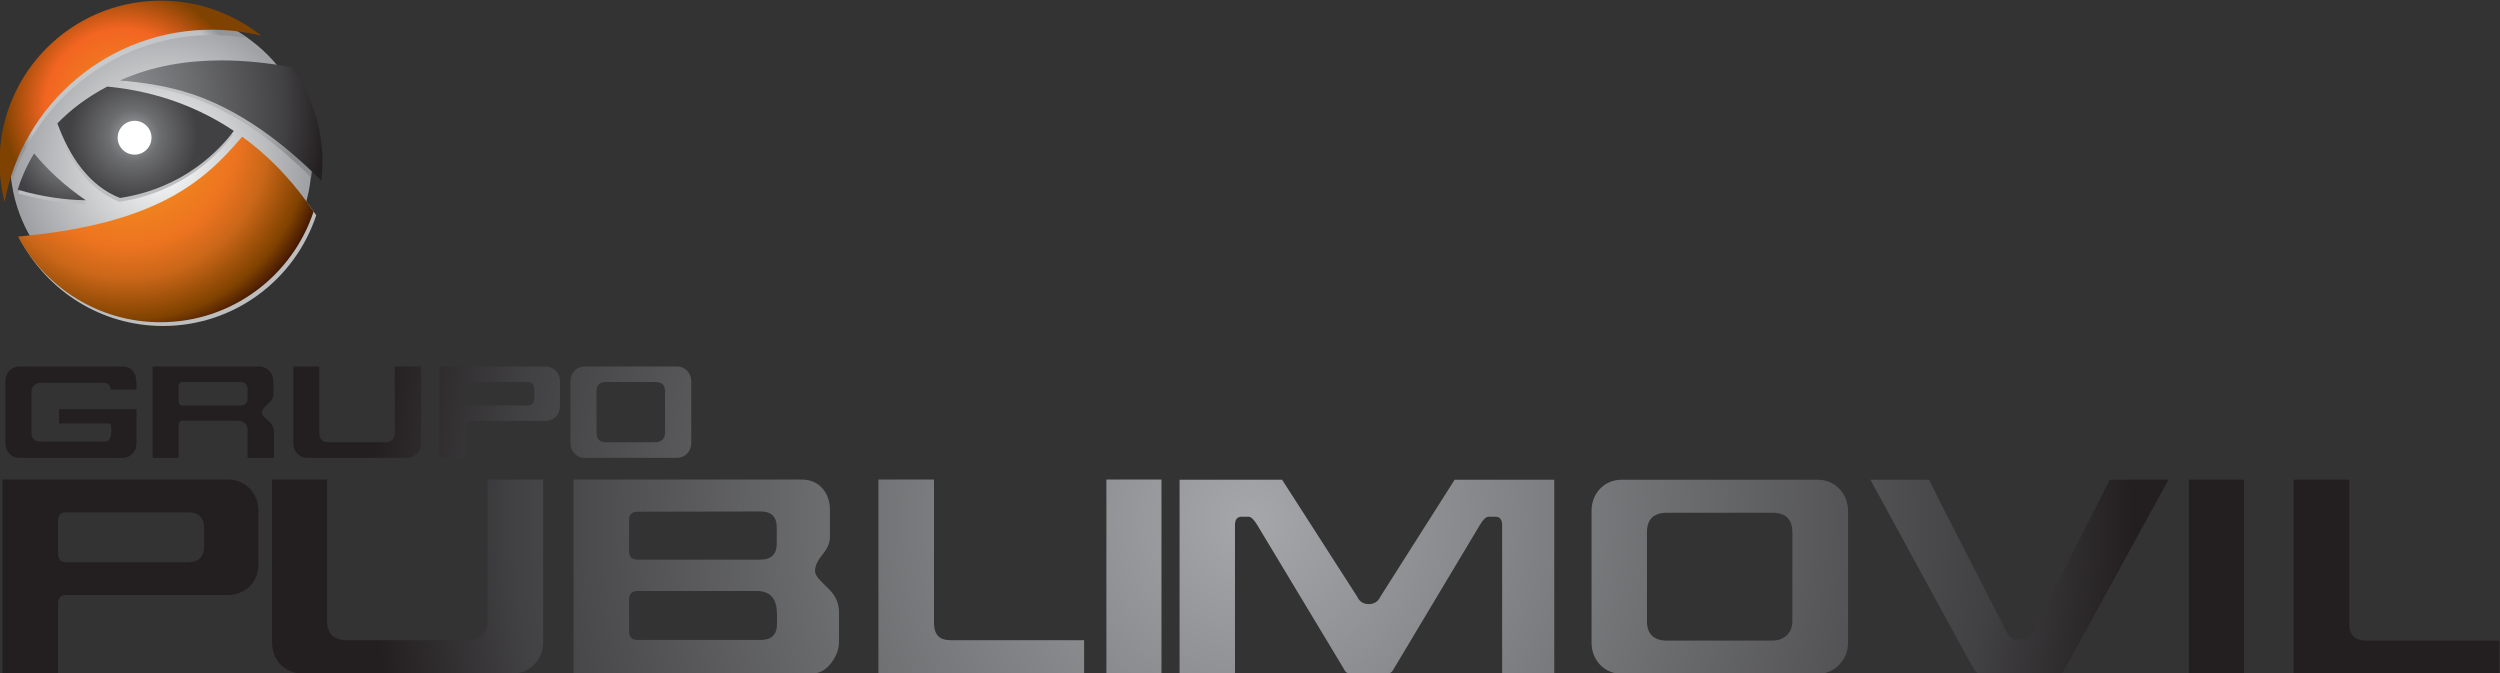 <?xml version="1.0" encoding="UTF-8" standalone="no"?>
<!-- Created with Inkscape (http://www.inkscape.org/) -->

<svg
   xmlns:dc="http://purl.org/dc/elements/1.1/"
   xmlns:cc="http://creativecommons.org/ns#"
   xmlns:rdf="http://www.w3.org/1999/02/22-rdf-syntax-ns#"
   xmlns:svg="http://www.w3.org/2000/svg"
   xmlns="http://www.w3.org/2000/svg"
   xmlns:xlink="http://www.w3.org/1999/xlink"
   xmlns:sodipodi="http://sodipodi.sourceforge.net/DTD/sodipodi-0.dtd"
   xmlns:inkscape="http://www.inkscape.org/namespaces/inkscape"
   width="460"
   height="123.874"
   id="svg375873"
   version="1.1"
   inkscape:version="0.48.5 r10040"
   sodipodi:docname="grupo_publimovil.svg">
  <rect width="100%" height="100%" fill="#333333" stroke="none"/>
  <defs
     id="defs375875">
    <radialGradient
       inkscape:collect="always"
       xlink:href="#radialGradient368340"
       id="radialGradient375717"
       gradientUnits="userSpaceOnUse"
       gradientTransform="matrix(42.991,0,0,-42.991,525.15,672.566)"
       spreadMethod="pad"
       cx="0"
       cy="0"
       fx="0"
       fy="0"
       r="1" />
    <radialGradient
       id="radialGradient368340"
       spreadMethod="pad"
       gradientTransform="matrix(42.991,0,0,-42.991,525.15,672.566)"
       gradientUnits="userSpaceOnUse"
       r="1"
       cy="0"
       cx="0"
       fy="0"
       fx="0">
      <stop
         id="stop368342"
         offset="0"
         style="stop-opacity:1;stop-color:#a5a7aa" />
      <stop
         id="stop368344"
         offset="0.473"
         style="stop-opacity:1;stop-color:#6d6e70" />
      <stop
         id="stop368346"
         offset="0.473"
         style="stop-opacity:1;stop-color:#6d6e70" />
      <stop
         id="stop368348"
         offset="0.835"
         style="stop-opacity:1;stop-color:#414042" />
      <stop
         id="stop368350"
         offset="0.995"
         style="stop-opacity:1;stop-color:#231f20" />
      <stop
         id="stop368352"
         offset="1"
         style="stop-opacity:1;stop-color:#231f20" />
    </radialGradient>
    <radialGradient
       inkscape:collect="always"
       xlink:href="#radialGradient368368"
       id="radialGradient375719"
       gradientUnits="userSpaceOnUse"
       gradientTransform="matrix(7.286,0,0,-7.286,472.467,689.91)"
       spreadMethod="pad"
       cx="0"
       cy="0"
       fx="0"
       fy="0"
       r="1" />
    <radialGradient
       id="radialGradient368368"
       spreadMethod="pad"
       gradientTransform="matrix(7.286,0,0,-7.286,472.467,689.91)"
       gradientUnits="userSpaceOnUse"
       r="1"
       cy="0"
       cx="0"
       fy="0"
       fx="0">
      <stop
         id="stop368370"
         offset="0"
         style="stop-opacity:1;stop-color:#ffffff" />
      <stop
         id="stop368372"
         offset="0.978"
         style="stop-opacity:1;stop-color:#9fa1a4" />
      <stop
         id="stop368374"
         offset="0.978"
         style="stop-opacity:1;stop-color:#9fa1a4" />
      <stop
         id="stop368376"
         offset="1"
         style="stop-opacity:1;stop-color:#9fa1a4" />
    </radialGradient>
    <radialGradient
       inkscape:collect="always"
       xlink:href="#radialGradient368392"
       id="radialGradient375721"
       gradientUnits="userSpaceOnUse"
       gradientTransform="matrix(9.905,-0.25,-0.25,-9.905,469.438,693.341)"
       spreadMethod="pad"
       cx="0"
       cy="0"
       fx="0"
       fy="0"
       r="1" />
    <radialGradient
       id="radialGradient368392"
       spreadMethod="pad"
       gradientTransform="matrix(9.905,-0.25,-0.25,-9.905,469.438,693.341)"
       gradientUnits="userSpaceOnUse"
       r="1"
       cy="0"
       cx="0"
       fy="0"
       fx="0">
      <stop
         id="stop368394"
         offset="0"
         style="stop-opacity:1;stop-color:#d1d3d4" />
      <stop
         id="stop368396"
         offset="0.44"
         style="stop-opacity:1;stop-color:#bec0c2" />
      <stop
         id="stop368398"
         offset="0.44"
         style="stop-opacity:1;stop-color:#bec0c2" />
      <stop
         id="stop368400"
         offset="0.813"
         style="stop-opacity:1;stop-color:#afb1b3" />
      <stop
         id="stop368402"
         offset="1"
         style="stop-opacity:1;stop-color:#8a8c8e" />
    </radialGradient>
    <radialGradient
       inkscape:collect="always"
       xlink:href="#radialGradient368418"
       id="radialGradient375723"
       gradientUnits="userSpaceOnUse"
       gradientTransform="matrix(5.643,0,0,-5.643,471.031,692.547)"
       spreadMethod="pad"
       cx="0"
       cy="0"
       fx="0"
       fy="0"
       r="1" />
    <radialGradient
       id="radialGradient368418"
       spreadMethod="pad"
       gradientTransform="matrix(5.643,0,0,-5.643,471.031,692.547)"
       gradientUnits="userSpaceOnUse"
       r="1"
       cy="0"
       cx="0"
       fy="0"
       fx="0">
      <stop
         id="stop368420"
         offset="0"
         style="stop-opacity:1;stop-color:#d1d3d4" />
      <stop
         id="stop368422"
         offset="0.868"
         style="stop-opacity:1;stop-color:#bec0c2" />
      <stop
         id="stop368424"
         offset="0.868"
         style="stop-opacity:1;stop-color:#bec0c2" />
      <stop
         id="stop368426"
         offset="0.978"
         style="stop-opacity:1;stop-color:#939598" />
      <stop
         id="stop368428"
         offset="1"
         style="stop-opacity:1;stop-color:#939598" />
    </radialGradient>
    <clipPath
       id="clipPath368436"
       clipPathUnits="userSpaceOnUse">
      <path
         inkscape:connector-curvature="0"
         id="path368438"
         d="m 465.193,689.899 c 0,-4.025 3.264,-7.285 7.287,-7.285 l 0,0 c 4.025,0 7.287,3.26 7.287,7.285 l 0,0 c 0,4.023 -3.262,7.287 -7.287,7.287 l 0,0 c -4.023,0 -7.287,-3.264 -7.287,-7.287" />
    </clipPath>
    <radialGradient
       inkscape:collect="always"
       xlink:href="#radialGradient368468"
       id="radialGradient375725"
       gradientUnits="userSpaceOnUse"
       gradientTransform="matrix(12.463,0,0,-12.463,468.076,692.457)"
       spreadMethod="pad"
       cx="0"
       cy="0"
       fx="0"
       fy="0"
       r="1" />
    <radialGradient
       id="radialGradient368468"
       spreadMethod="pad"
       gradientTransform="matrix(12.463,0,0,-12.463,468.076,692.457)"
       gradientUnits="userSpaceOnUse"
       r="1"
       cy="0"
       cx="0"
       fy="0"
       fx="0">
      <stop
         id="stop368470"
         offset="0"
         style="stop-opacity:1;stop-color:#a5a7aa" />
      <stop
         id="stop368472"
         offset="0.473"
         style="stop-opacity:1;stop-color:#6d6e70" />
      <stop
         id="stop368474"
         offset="0.473"
         style="stop-opacity:1;stop-color:#6d6e70" />
      <stop
         id="stop368476"
         offset="0.835"
         style="stop-opacity:1;stop-color:#414042" />
      <stop
         id="stop368478"
         offset="0.995"
         style="stop-opacity:1;stop-color:#231f20" />
      <stop
         id="stop368480"
         offset="1"
         style="stop-opacity:1;stop-color:#231f20" />
    </radialGradient>
    <radialGradient
       inkscape:collect="always"
       xlink:href="#radialGradient368496"
       id="radialGradient375727"
       gradientUnits="userSpaceOnUse"
       gradientTransform="matrix(6.045,0,0,-6.045,470.606,692.594)"
       spreadMethod="pad"
       cx="0"
       cy="0"
       fx="0"
       fy="0"
       r="1" />
    <radialGradient
       id="radialGradient368496"
       spreadMethod="pad"
       gradientTransform="matrix(6.045,0,0,-6.045,470.606,692.594)"
       gradientUnits="userSpaceOnUse"
       r="1"
       cy="0"
       cx="0"
       fy="0"
       fx="0">
      <stop
         id="stop368498"
         offset="0"
         style="stop-opacity:1;stop-color:#f1901d" />
      <stop
         id="stop368500"
         offset="0.615"
         style="stop-opacity:1;stop-color:#f26522" />
      <stop
         id="stop368502"
         offset="0.615"
         style="stop-opacity:1;stop-color:#f26522" />
      <stop
         id="stop368504"
         offset="0.962"
         style="stop-opacity:1;stop-color:#804200" />
      <stop
         id="stop368506"
         offset="1"
         style="stop-opacity:1;stop-color:#804200" />
    </radialGradient>
    <radialGradient
       inkscape:collect="always"
       xlink:href="#radialGradient368522"
       id="radialGradient375729"
       gradientUnits="userSpaceOnUse"
       gradientTransform="matrix(10.023,0,0,-10.023,470.845,691.054)"
       spreadMethod="pad"
       cx="0"
       cy="0"
       fx="0"
       fy="0"
       r="1" />
    <radialGradient
       id="radialGradient368522"
       spreadMethod="pad"
       gradientTransform="matrix(10.023,0,0,-10.023,470.845,691.054)"
       gradientUnits="userSpaceOnUse"
       r="1"
       cy="0"
       cx="0"
       fy="0"
       fx="0">
      <stop
         id="stop368524"
         offset="0"
         style="stop-opacity:1;stop-color:#f59d1b" />
      <stop
         id="stop368526"
         offset="0.522"
         style="stop-opacity:1;stop-color:#ed7420" />
      <stop
         id="stop368528"
         offset="0.522"
         style="stop-opacity:1;stop-color:#ed7420" />
      <stop
         id="stop368530"
         offset="0.676"
         style="stop-opacity:1;stop-color:#cb6719" />
      <stop
         id="stop368532"
         offset="0.879"
         style="stop-opacity:1;stop-color:#804200" />
      <stop
         id="stop368534"
         offset="0.984"
         style="stop-opacity:1;stop-color:#3c1200" />
      <stop
         id="stop368536"
         offset="1"
         style="stop-opacity:1;stop-color:#3c1200" />
    </radialGradient>
    <radialGradient
       inkscape:collect="always"
       xlink:href="#radialGradient368552"
       id="radialGradient375731"
       gradientUnits="userSpaceOnUse"
       gradientTransform="matrix(3.753,0,0,-3.753,468.121,690.529)"
       spreadMethod="pad"
       cx="0"
       cy="0"
       fx="0"
       fy="0"
       r="1" />
    <radialGradient
       id="radialGradient368552"
       spreadMethod="pad"
       gradientTransform="matrix(3.753,0,0,-3.753,468.121,690.529)"
       gradientUnits="userSpaceOnUse"
       r="1"
       cy="0"
       cx="0"
       fy="0"
       fx="0">
      <stop
         id="stop368554"
         offset="0"
         style="stop-opacity:1;stop-color:#a5a7aa" />
      <stop
         id="stop368556"
         offset="0.379"
         style="stop-opacity:1;stop-color:#6d6e70" />
      <stop
         id="stop368558"
         offset="0.379"
         style="stop-opacity:1;stop-color:#6d6e70" />
      <stop
         id="stop368560"
         offset="0.775"
         style="stop-opacity:1;stop-color:#414042" />
      <stop
         id="stop368562"
         offset="1"
         style="stop-opacity:1;stop-color:#414042" />
    </radialGradient>
    <radialGradient
       inkscape:collect="always"
       xlink:href="#radialGradient368578"
       id="radialGradient375733"
       gradientUnits="userSpaceOnUse"
       gradientTransform="matrix(3.114,0,0,-3.114,471.148,691.137)"
       spreadMethod="pad"
       cx="0"
       cy="0"
       fx="0"
       fy="0"
       r="1" />
    <radialGradient
       id="radialGradient368578"
       spreadMethod="pad"
       gradientTransform="matrix(3.114,0,0,-3.114,471.148,691.137)"
       gradientUnits="userSpaceOnUse"
       r="1"
       cy="0"
       cx="0"
       fy="0"
       fx="0">
      <stop
         id="stop368580"
         offset="0"
         style="stop-opacity:1;stop-color:#a5a7aa" />
      <stop
         id="stop368582"
         offset="0.401"
         style="stop-opacity:1;stop-color:#6d6e70" />
      <stop
         id="stop368584"
         offset="1"
         style="stop-opacity:1;stop-color:#414042" />
    </radialGradient>
    <clipPath
       id="clipPath368592"
       clipPathUnits="userSpaceOnUse">
      <path
         inkscape:connector-curvature="0"
         id="path368594"
         d="m 464.667,665.035 120.825,0 0,32.64 -120.825,0 0,-32.64 z" />
    </clipPath>
    <radialGradient
       inkscape:collect="always"
       xlink:href="#radialGradient368578"
       id="radialGradient3172"
       gradientUnits="userSpaceOnUse"
       gradientTransform="matrix(3.114,0,0,-3.114,471.148,691.137)"
       spreadMethod="pad"
       cx="0"
       cy="0"
       fx="0"
       fy="0"
       r="1" />
    <radialGradient
       inkscape:collect="always"
       xlink:href="#radialGradient368552"
       id="radialGradient3178"
       gradientUnits="userSpaceOnUse"
       gradientTransform="matrix(3.753,0,0,-3.753,468.121,690.529)"
       spreadMethod="pad"
       cx="0"
       cy="0"
       fx="0"
       fy="0"
       r="1" />
    <radialGradient
       inkscape:collect="always"
       xlink:href="#radialGradient368522"
       id="radialGradient3184"
       gradientUnits="userSpaceOnUse"
       gradientTransform="matrix(10.023,0,0,-10.023,470.845,691.054)"
       spreadMethod="pad"
       cx="0"
       cy="0"
       fx="0"
       fy="0"
       r="1" />
    <radialGradient
       inkscape:collect="always"
       xlink:href="#radialGradient368496"
       id="radialGradient3190"
       gradientUnits="userSpaceOnUse"
       gradientTransform="matrix(6.045,0,0,-6.045,470.606,692.594)"
       spreadMethod="pad"
       cx="0"
       cy="0"
       fx="0"
       fy="0"
       r="1" />
    <radialGradient
       inkscape:collect="always"
       xlink:href="#radialGradient368468"
       id="radialGradient3196"
       gradientUnits="userSpaceOnUse"
       gradientTransform="matrix(12.463,0,0,-12.463,468.076,692.457)"
       spreadMethod="pad"
       cx="0"
       cy="0"
       fx="0"
       fy="0"
       r="1" />
    <radialGradient
       inkscape:collect="always"
       xlink:href="#radialGradient368418"
       id="radialGradient3211"
       gradientUnits="userSpaceOnUse"
       gradientTransform="matrix(5.643,0,0,-5.643,471.031,692.547)"
       spreadMethod="pad"
       cx="0"
       cy="0"
       fx="0"
       fy="0"
       r="1" />
    <radialGradient
       inkscape:collect="always"
       xlink:href="#radialGradient368392"
       id="radialGradient3217"
       gradientUnits="userSpaceOnUse"
       gradientTransform="matrix(9.905,-0.25,-0.25,-9.905,469.438,693.341)"
       spreadMethod="pad"
       cx="0"
       cy="0"
       fx="0"
       fy="0"
       r="1" />
    <radialGradient
       inkscape:collect="always"
       xlink:href="#radialGradient368368"
       id="radialGradient3223"
       gradientUnits="userSpaceOnUse"
       gradientTransform="matrix(7.286,0,0,-7.286,472.467,689.91)"
       spreadMethod="pad"
       cx="0"
       cy="0"
       fx="0"
       fy="0"
       r="1" />
    <radialGradient
       inkscape:collect="always"
       xlink:href="#radialGradient368340"
       id="radialGradient3229"
       gradientUnits="userSpaceOnUse"
       gradientTransform="matrix(42.991,0,0,-42.991,525.15,672.566)"
       spreadMethod="pad"
       cx="0"
       cy="0"
       fx="0"
       fy="0"
       r="1" />
    <radialGradient
       inkscape:collect="always"
       xlink:href="#radialGradient368340"
       id="radialGradient3235"
       gradientUnits="userSpaceOnUse"
       gradientTransform="matrix(42.991,0,0,-42.991,525.15,672.566)"
       spreadMethod="pad"
       cx="0"
       cy="0"
       fx="0"
       fy="0"
       r="1" />
    <radialGradient
       inkscape:collect="always"
       xlink:href="#radialGradient368368"
       id="radialGradient3240"
       gradientUnits="userSpaceOnUse"
       gradientTransform="matrix(7.286,0,0,-7.286,472.467,689.91)"
       spreadMethod="pad"
       cx="0"
       cy="0"
       fx="0"
       fy="0"
       r="1" />
    <radialGradient
       inkscape:collect="always"
       xlink:href="#radialGradient368392"
       id="radialGradient3245"
       gradientUnits="userSpaceOnUse"
       gradientTransform="matrix(9.905,-0.25,-0.25,-9.905,469.438,693.341)"
       spreadMethod="pad"
       cx="0"
       cy="0"
       fx="0"
       fy="0"
       r="1" />
    <radialGradient
       inkscape:collect="always"
       xlink:href="#radialGradient368418"
       id="radialGradient3250"
       gradientUnits="userSpaceOnUse"
       gradientTransform="matrix(5.643,0,0,-5.643,471.031,692.547)"
       spreadMethod="pad"
       cx="0"
       cy="0"
       fx="0"
       fy="0"
       r="1" />
    <radialGradient
       inkscape:collect="always"
       xlink:href="#radialGradient368468"
       id="radialGradient3263"
       gradientUnits="userSpaceOnUse"
       gradientTransform="matrix(12.463,0,0,-12.463,468.076,692.457)"
       spreadMethod="pad"
       cx="0"
       cy="0"
       fx="0"
       fy="0"
       r="1" />
    <radialGradient
       inkscape:collect="always"
       xlink:href="#radialGradient368496"
       id="radialGradient3268"
       gradientUnits="userSpaceOnUse"
       gradientTransform="matrix(6.045,0,0,-6.045,470.606,692.594)"
       spreadMethod="pad"
       cx="0"
       cy="0"
       fx="0"
       fy="0"
       r="1" />
    <radialGradient
       inkscape:collect="always"
       xlink:href="#radialGradient368522"
       id="radialGradient3273"
       gradientUnits="userSpaceOnUse"
       gradientTransform="matrix(10.023,0,0,-10.023,470.845,691.054)"
       spreadMethod="pad"
       cx="0"
       cy="0"
       fx="0"
       fy="0"
       r="1" />
    <radialGradient
       inkscape:collect="always"
       xlink:href="#radialGradient368552"
       id="radialGradient3278"
       gradientUnits="userSpaceOnUse"
       gradientTransform="matrix(3.753,0,0,-3.753,468.121,690.529)"
       spreadMethod="pad"
       cx="0"
       cy="0"
       fx="0"
       fy="0"
       r="1" />
    <radialGradient
       inkscape:collect="always"
       xlink:href="#radialGradient368578"
       id="radialGradient3283"
       gradientUnits="userSpaceOnUse"
       gradientTransform="matrix(3.114,0,0,-3.114,471.148,691.137)"
       spreadMethod="pad"
       cx="0"
       cy="0"
       fx="0"
       fy="0"
       r="1" />
  </defs>
  <sodipodi:namedview
     id="base"
     pagecolor="#ffffff"
     bordercolor="#666666"
     borderopacity="1.0"
     inkscape:pageopacity="0.0"
     inkscape:pageshadow="2"
     inkscape:zoom="2.726087"
     inkscape:cx="230.00001"
     inkscape:cy="61.93701"
     inkscape:document-units="px"
     inkscape:current-layer="layer1"
     showgrid="false"
     fit-margin-top="0"
     fit-margin-left="0"
     fit-margin-right="0"
     fit-margin-bottom="0"
     inkscape:window-width="1440"
     inkscape:window-height="861"
     inkscape:window-x="0"
     inkscape:window-y="0"
     inkscape:window-maximized="1" />
  <g
     inkscape:label="Capa 1"
     inkscape:groupmode="layer"
     id="layer1"
     transform="translate(-120,-470.425)">
    <g
       id="g368336"
       transform="matrix(3.807,0,0,-3.807,-1649.07,3126.596)">
      <g
         id="g368338">
        <path
           inkscape:connector-curvature="0"
           d="m 492.957,679.995 c -0.202,0 -0.369,-0.068 -0.5,-0.205 l 0,0 c -0.131,-0.133 -0.198,-0.306 -0.198,-0.513 l 0,0 0,-2.985 c 0,-0.202 0.067,-0.374 0.198,-0.509 l 0,0 c 0.131,-0.139 0.298,-0.206 0.5,-0.206 l 0,0 4.444,0 c 0.197,0 0.364,0.07 0.497,0.209 l 0,0 c 0.132,0.138 0.201,0.308 0.201,0.506 l 0,0 0,2.985 c 0,0.202 -0.069,0.374 -0.201,0.511 l 0,0 c -0.133,0.139 -0.3,0.207 -0.497,0.207 l 0,0 -4.444,0 z m 0.564,-3.218 0,2.024 c 0,0.295 0.153,0.442 0.46,0.442 l 0,0 2.39,0 c 0.306,0 0.46,-0.147 0.46,-0.442 l 0,0 0,-2.024 c 0,-0.134 -0.042,-0.242 -0.128,-0.324 l 0,0 c -0.083,-0.079 -0.196,-0.12 -0.332,-0.12 l 0,0 -2.39,0 c -0.307,0 -0.46,0.149 -0.46,0.444 m -7.6,3.218 0,-4.418 1.265,0 0,1.593 c 0,0.129 0.064,0.196 0.196,0.196 l 0,0 3.666,0 c 0.204,0 0.374,0.066 0.506,0.199 l 0,0 c 0.131,0.133 0.198,0.302 0.198,0.508 l 0,0 0,1.2 c 0,0.205 -0.067,0.378 -0.198,0.515 l 0,0 c -0.132,0.139 -0.302,0.207 -0.506,0.207 l 0,0 -5.127,0 z m 1.265,-1.693 0,0.755 c 0,0.128 0.064,0.191 0.196,0.191 l 0,0 2.757,0 c 0.251,0 0.375,-0.121 0.375,-0.362 l 0,0 0,-0.412 c 0,-0.242 -0.124,-0.365 -0.375,-0.365 l 0,0 -2.757,0 c -0.132,0 -0.196,0.066 -0.196,0.193 m -3.412,1.693 0,-3.218 c 0,-0.134 -0.043,-0.242 -0.128,-0.324 l 0,0 c -0.084,-0.079 -0.192,-0.12 -0.325,-0.12 l 0,0 -2.74,0 c -0.308,0 -0.459,0.149 -0.459,0.444 l 0,0 0,3.218 -1.257,0 0,-3.703 c 0,-0.204 0.064,-0.378 0.196,-0.513 l 0,0 c 0.132,-0.135 0.301,-0.202 0.501,-0.202 l 0,0 4.783,0 c 0.198,0 0.363,0.07 0.497,0.209 l 0,0 c 0.135,0.138 0.2,0.308 0.2,0.506 l 0,0 0,3.703 -1.268,0 z m -11.71,0 0,-4.418 1.259,0 0,1.593 c 0,0.132 0.07,0.203 0.196,0.203 l 0,0 2.677,0 c 0.135,0 0.243,-0.042 0.33,-0.12 l 0,0 c 0.086,-0.08 0.128,-0.183 0.128,-0.32 l 0,0 0,-1.356 1.278,0 0,1.236 c 0,0.162 -0.052,0.307 -0.154,0.436 l 0,0 c -0.027,0.032 -0.122,0.124 -0.28,0.267 l 0,0 c -0.101,0.092 -0.153,0.179 -0.153,0.254 l 0,0 c 0,0.109 0.092,0.244 0.277,0.403 l 0,0 c 0.186,0.161 0.28,0.301 0.28,0.422 l 0,0 0,0.682 c 0,0.202 -0.067,0.374 -0.199,0.511 l 0,0 c -0.135,0.139 -0.302,0.207 -0.505,0.207 l 0,0 -5.134,0 z m 1.259,-1.697 0,0.76 c 0,0.128 0.067,0.19 0.196,0.19 l 0,0 2.757,0 c 0.251,0 0.378,-0.121 0.378,-0.362 l 0,0 0,-0.419 c 0,-0.242 -0.127,-0.363 -0.378,-0.363 l 0,0 -2.757,0 c -0.129,0 -0.196,0.067 -0.196,0.194 m -7.677,1.697 c -0.201,0 -0.369,-0.068 -0.499,-0.205 l 0,0 c -0.131,-0.133 -0.197,-0.306 -0.197,-0.513 l 0,0 0,-2.985 c 0,-0.204 0.066,-0.378 0.197,-0.513 l 0,0 c 0.13,-0.135 0.298,-0.202 0.499,-0.202 l 0,0 4.946,0 c 0.202,0 0.37,0.067 0.499,0.202 l 0,0 c 0.131,0.135 0.197,0.309 0.197,0.513 l 0,0 0,1.642 -3.743,0 0,-0.697 2.368,0 c 0.098,0 0.144,-0.029 0.144,-0.091 l 0,0 c 0,-0.013 0.005,-0.048 0.008,-0.106 l 0,0 c 0.002,-0.059 0.006,-0.11 0.006,-0.155 l 0,0 c 0,-0.348 -0.105,-0.521 -0.311,-0.521 l 0,0 -3.09,0 c -0.306,0 -0.458,0.147 -0.458,0.441 l 0,0 0,1.96 c 0,0.137 0.04,0.244 0.125,0.322 l 0,0 c 0.084,0.08 0.196,0.119 0.333,0.119 l 0,0 2.656,0 0.389,0 c 0.087,0 0.164,-0.031 0.228,-0.095 l 0,0 c 0.065,-0.066 0.098,-0.145 0.098,-0.236 l 0,0 1.247,0 0,0.21 c 0.009,0.604 -0.223,0.91 -0.696,0.91 l 0,0 -4.946,0 z m 52.517,-14.839 2.663,0 0,9.374 -2.663,0 0,-9.374 z m -11.019,9.374 0,-9.374 9.941,0 0,1.608 -6.432,0 c -0.29,0 -0.502,0.068 -0.63,0.213 l 0,0 c -0.128,0.14 -0.192,0.344 -0.192,0.61 l 0,0 0,6.943 -2.687,0 z m -14.738,0 0,-9.374 11.546,0 c 0.344,0 0.643,0.164 0.901,0.495 l 0,0 c 0.259,0.33 0.388,0.682 0.388,1.06 l 0,0 0,1.39 c 0,0.342 -0.099,0.649 -0.297,0.912 l 0,0 c -0.052,0.078 -0.236,0.272 -0.553,0.58 l 0,0 c -0.207,0.197 -0.309,0.373 -0.309,0.526 l 0,0 c 0,0.231 0.119,0.494 0.361,0.786 l 0,0 c 0.239,0.292 0.358,0.566 0.358,0.824 l 0,0 0,1.323 c 0,0.43 -0.122,0.782 -0.372,1.06 l 0,0 c -0.249,0.28 -0.583,0.418 -1.004,0.418 l 0,0 -11.019,0 z m 2.688,-3.46 0,1.494 c 0,0.273 0.135,0.411 0.412,0.411 l 0,0 5.94,0.012 c 0.524,0 0.785,-0.255 0.785,-0.77 l 0,0 0,-0.786 c 0,-0.514 -0.266,-0.773 -0.798,-0.773 l 0,0 -5.927,0 c -0.277,0 -0.412,0.138 -0.412,0.412 m 0,-3.884 0,1.533 c 0,0.283 0.135,0.423 0.412,0.423 l 0,0 5.747,0 c 0.609,0 0.933,-0.309 0.978,-0.925 l 0,0 0.012,-0.181 0,-0.487 c 0,-0.516 -0.265,-0.773 -0.797,-0.773 l 0,0 -5.94,0 c -0.277,0 -0.412,0.139 -0.412,0.41 m -6.842,7.344 0,-6.829 c 0,-0.282 -0.092,-0.511 -0.271,-0.68 l 0,0 c -0.18,-0.171 -0.412,-0.257 -0.696,-0.257 l 0,0 -5.812,0 c -0.65,0 -0.976,0.312 -0.976,0.937 l 0,0 0,6.829 -2.662,0 0,-7.859 c 0,-0.433 0.137,-0.797 0.416,-1.085 l 0,0 c 0.281,-0.284 0.633,-0.43 1.064,-0.43 l 0,0 10.144,0 c 0.421,0 0.772,0.146 1.054,0.443 l 0,0 c 0.285,0.296 0.428,0.653 0.428,1.072 l 0,0 0,7.859 -2.689,0 z m -23.444,0 0,-9.374 2.686,0 0,3.382 c 0,0.274 0.136,0.411 0.411,0.411 l 0,0 7.78,0 c 0.437,0 0.797,0.142 1.075,0.423 l 0,0 c 0.277,0.283 0.419,0.644 0.419,1.083 l 0,0 0,2.546 c 0,0.437 -0.142,0.798 -0.419,1.094 l 0,0 c -0.278,0.29 -0.638,0.435 -1.075,0.435 l 0,0 -10.877,0 z m 2.686,-3.587 0,1.594 c 0,0.273 0.136,0.412 0.411,0.412 l 0,0 5.852,0 c 0.534,0 0.797,-0.257 0.797,-0.771 l 0,0 0,-0.874 c 0,-0.516 -0.263,-0.773 -0.797,-0.773 l 0,0 -5.852,0 c -0.275,0 -0.411,0.138 -0.411,0.412 m 108.05,3.578 0,-9.383 9.948,0 0,1.606 -6.435,0 c -0.29,0 -0.502,0.074 -0.632,0.214 l 0,0 c -0.126,0.143 -0.192,0.344 -0.192,0.612 l 0,0 0,6.951 -2.689,0 z m -5.06,-9.383 2.665,0 0,9.383 -2.665,0 0,-9.383 z m -3.824,9.383 -3.709,-7.311 c -0.145,-0.274 -0.275,-0.412 -0.385,-0.412 l 0,0 -0.53,0 c -0.118,0 -0.245,0.138 -0.383,0.412 l 0,0 c -2.452,4.772 -3.696,7.207 -3.73,7.311 l 0,0 -2.834,0 c 3.26,-5.989 4.93,-9.045 5.009,-9.166 l 0,0 c 0.085,-0.145 0.204,-0.217 0.36,-0.217 l 0,0 3.668,0 c 0.153,0 0.271,0.072 0.347,0.217 l 0,0 5.022,9.166 -2.835,0 z m -23.567,0 c -0.43,0 -0.783,-0.145 -1.064,-0.432 l 0,0 c -0.275,-0.287 -0.417,-0.65 -0.417,-1.085 l 0,0 0,-6.347 c 0,-0.432 0.142,-0.791 0.417,-1.084 l 0,0 c 0.281,-0.289 0.634,-0.435 1.064,-0.435 l 0,0 9.435,0 c 0.421,0 0.773,0.146 1.058,0.443 l 0,0 c 0.282,0.295 0.423,0.655 0.423,1.076 l 0,0 0,6.347 c 0,0.427 -0.141,0.79 -0.423,1.08 l 0,0 c -0.285,0.29 -0.637,0.437 -1.058,0.437 l 0,0 -9.435,0 z m 1.197,-6.834 0,4.298 c 0,0.625 0.327,0.94 0.979,0.94 l 0,0 5.072,0 c 0.65,0 0.977,-0.315 0.977,-0.94 l 0,0 0,-4.298 c 0,-0.285 -0.09,-0.513 -0.269,-0.684 l 0,0 c -0.182,-0.171 -0.417,-0.259 -0.708,-0.259 l 0,0 -5.072,0 c -0.652,0 -0.979,0.313 -0.979,0.943 m -9.295,6.834 -3.589,-5.652 c -0.111,-0.24 -0.301,-0.36 -0.567,-0.36 l 0,0 c -0.255,0 -0.443,0.12 -0.554,0.36 l 0,0 -3.63,5.652 -4.955,0 0,-9.383 2.678,0 0,7.194 c 0,0.266 0.105,0.4 0.323,0.4 l 0,0 0.333,0 c 0.12,0 0.261,-0.136 0.426,-0.411 l 0,0 4.194,-6.966 c 0.06,-0.145 0.181,-0.217 0.363,-0.217 l 0,0 1.659,0 c 0.172,0 0.291,0.072 0.362,0.217 l 0,0 4.169,6.966 c 0.163,0.275 0.306,0.411 0.424,0.411 l 0,0 0.335,0 c 0.214,0 0.324,-0.134 0.324,-0.4 l 0,0 0,-7.194 2.52,0 0,9.383 -4.815,0 z"
           style="fill:url(#radialGradient3235);stroke:none"
           id="path368354" />
      </g>
    </g>
    <g
       id="g368364"
       transform="matrix(3.807,0,0,-3.807,-1649.07,3126.596)">
      <g
         id="g368366">
        <path
           inkscape:connector-curvature="0"
           d="m 465.179,689.909 c 0,-4.024 3.264,-7.285 7.288,-7.285 l 0,0 c 4.024,0 7.287,3.261 7.287,7.285 l 0,0 c 0,4.025 -3.263,7.287 -7.287,7.287 l 0,0 c -4.024,0 -7.288,-3.262 -7.288,-7.287"
           style="fill:url(#radialGradient3240);stroke:none"
           id="path368378" />
      </g>
    </g>
    <g
       id="g368388"
       transform="matrix(3.807,0,0,-3.807,-1649.07,3126.596)">
      <g
         id="g368390">
        <path
           inkscape:connector-curvature="0"
           d="m 470.642,693.707 c -0.007,-0.003 -0.014,-0.007 -0.021,-0.009 l 0,0 c 1.029,-0.109 2.064,-0.293 3.03,-0.595 l 0,0 c 2.44,-0.76 4.553,-2.448 6.076,-3.976 l 0,0 c 0.027,0.254 0.04,0.511 0.04,0.772 l 0,0 c 0,1.63 -0.535,3.134 -1.439,4.348 l 0,0 c -1.031,0.188 -2.096,0.302 -3.161,0.302 l 0,0 c -1.543,10e-4 -3.085,-0.239 -4.525,-0.842"
           style="fill:url(#radialGradient3245);stroke:none"
           id="path368404" />
      </g>
    </g>
    <g
       id="g368414"
       transform="matrix(3.807,0,0,-3.807,-1649.07,3126.596)">
      <g
         id="g368416">
        <path
           inkscape:connector-curvature="0"
           d="m 465.193,689.899 c 0,-0.333 0.022,-0.662 0.066,-0.983 l 0,0 c 1.314,4.156 5.224,7.147 9.81,7.095 l 0,0 c 0.544,-0.007 1.077,-0.057 1.596,-0.146 l 0,0 c -1.184,0.832 -2.628,1.321 -4.185,1.321 l 0,0 c -4.023,0 -7.287,-3.264 -7.287,-7.287"
           style="fill:url(#radialGradient3250);stroke:none"
           id="path368430" />
      </g>
    </g>
    <g
       id="g368440"
       transform="matrix(3.807,0,0,-3.807,165.04,496.26)">
      <path
         inkscape:connector-curvature="0"
         d="m 0,0 c -1.843,-2.189 -4.168,-4.224 -10.832,-4.828 1.311,-2.462 3.899,-4.141 6.88,-4.141 3.451,0 6.374,2.242 7.405,5.348 C 2.694,-2.485 1.572,-1.139 0,0"
         style="fill:#bcbec0;fill-opacity:1;fill-rule:nonzero;stroke:none"
         id="path368442" />
    </g>
    <g
       id="g368444"
       transform="matrix(3.807,0,0,-3.807,126.431,499.342)">
      <path
         inkscape:connector-curvature="0"
         d="M 0,0 C -0.374,-0.616 -0.628,-1.219 -0.796,-1.758 0.417,-2.099 1.513,-2.25 2.5,-2.265 1.5,-1.58 0.664,-0.815 0,0"
         style="fill:#bcbec0;fill-opacity:1;fill-rule:nonzero;stroke:none"
         id="path368446" />
    </g>
    <g
       id="g368448"
       transform="matrix(3.807,0,0,-3.807,162.895,495.229)">
      <path
         inkscape:connector-curvature="0"
         d="M 0,0 C -1.587,1.063 -3.597,1.902 -6.117,2.145 -7.123,1.614 -7.909,1.002 -8.529,0.365 -7.957,-1.191 -7.022,-2.647 -5.497,-3.239 -2.411,-2.768 -0.677,-0.911 0,0"
         style="fill:#bcbec0;fill-opacity:1;fill-rule:nonzero;stroke:none"
         id="path368450" />
    </g>
    <g
       id="g368452"
       transform="matrix(3.807,0,0,-3.807,148.279,496.572)">
      <path
         inkscape:connector-curvature="0"
         d="m 0,0 c 0,-0.452 -0.367,-0.819 -0.819,-0.819 -0.451,0 -0.817,0.367 -0.817,0.819 0,0.452 0.366,0.817 0.817,0.817 C -0.367,0.817 0,0.452 0,0"
         style="fill:#bcbec0;fill-opacity:1;fill-rule:nonzero;stroke:none"
         id="path368454" />
    </g>
    <g
       id="g368464"
       transform="matrix(3.807,0,0,-3.807,-1649.07,3126.596)">
      <g
         id="g368466">
        <path
           inkscape:connector-curvature="0"
           d="m 470.504,693.827 c -0.007,-0.004 -0.014,-0.006 -0.022,-0.011 l 0,0 c 1.032,-0.08 2.073,-0.24 3.045,-0.518 l 0,0 c 2.744,-0.78 5.106,-2.722 6.692,-4.329 l 0,0 c 0.035,0.3 0.055,0.605 0.055,0.915 l 0,0 c 0,1.707 -0.55,3.288 -1.481,4.571 l 0,0 c -1.103,0.205 -2.251,0.333 -3.4,0.333 l 0,0 c -1.671,0 -3.345,-0.269 -4.889,-0.961"
           style="fill:url(#radialGradient3263);stroke:none"
           id="path368482" />
      </g>
    </g>
    <g
       id="g368492"
       transform="matrix(3.807,0,0,-3.807,-1649.07,3126.596)">
      <g
         id="g368494">
        <path
           inkscape:connector-curvature="0"
           d="m 472.382,697.675 c -4.229,-0.045 -7.666,-3.459 -7.714,-7.71 l 0,0 c -0.008,-0.7 0.078,-1.382 0.245,-2.032 l 0,0 c 0.871,4.789 5.087,8.393 10.116,8.338 l 0,0 c 0.787,-0.01 1.552,-0.112 2.286,-0.289 l 0,0 c -1.31,1.04 -2.96,1.672 -4.76,1.693 l 0,0 -0.173,0 z"
           style="fill:url(#radialGradient3268);stroke:none"
           id="path368508" />
      </g>
    </g>
    <g
       id="g368518"
       transform="matrix(3.807,0,0,-3.807,-1649.07,3126.596)">
      <g
         id="g368520">
        <path
           inkscape:connector-curvature="0"
           d="m 465.561,686.272 c 1.312,-2.461 3.899,-4.139 6.881,-4.139 l 0,0 c 3.449,0 6.375,2.241 7.402,5.347 l 0,0 c -0.756,1.135 -1.878,2.481 -3.452,3.621 l 0,0 c -1.843,-2.189 -4.167,-4.224 -10.831,-4.829"
           style="fill:url(#radialGradient3273);stroke:none"
           id="path368538" />
      </g>
    </g>
    <g
       id="g368548"
       transform="matrix(3.807,0,0,-3.807,-1649.07,3126.596)">
      <g
         id="g368550">
        <path
           inkscape:connector-curvature="0"
           d="m 465.542,688.536 c 1.212,-0.343 2.309,-0.493 3.296,-0.509 l 0,0 c -1.001,0.684 -1.836,1.45 -2.501,2.265 l 0,0 c -0.374,-0.616 -0.627,-1.218 -0.795,-1.756"
           style="fill:url(#radialGradient3278);stroke:none"
           id="path368564" />
      </g>
    </g>
    <g
       id="g368574"
       transform="matrix(3.807,0,0,-3.807,-1649.07,3126.596)">
      <g
         id="g368576">
        <path
           inkscape:connector-curvature="0"
           d="m 467.461,691.743 c 0.572,-1.555 1.506,-3.012 3.031,-3.604 l 0,0 c 3.087,0.473 4.819,2.329 5.498,3.241 l 0,0 c -1.588,1.063 -3.6,1.901 -6.117,2.143 l 0,0 c -1.005,-0.528 -1.793,-1.142 -2.412,-1.78"
           style="fill:url(#radialGradient3283);stroke:none"
           id="path368586" />
      </g>
    </g>
    <g
       id="g368596"
       transform="matrix(3.807,0,0,-3.807,147.877,495.768)">
      <path
         inkscape:connector-curvature="0"
         d="m 0,0 c 0,-0.451 -0.367,-0.817 -0.816,-0.817 -0.452,0 -0.819,0.366 -0.819,0.817 0,0.452 0.367,0.818 0.819,0.818 C -0.367,0.818 0,0.452 0,0"
         style="fill:#ffffff;fill-opacity:1;fill-rule:nonzero;stroke:none"
         id="path368598" />
    </g>
  </g>
</svg>
